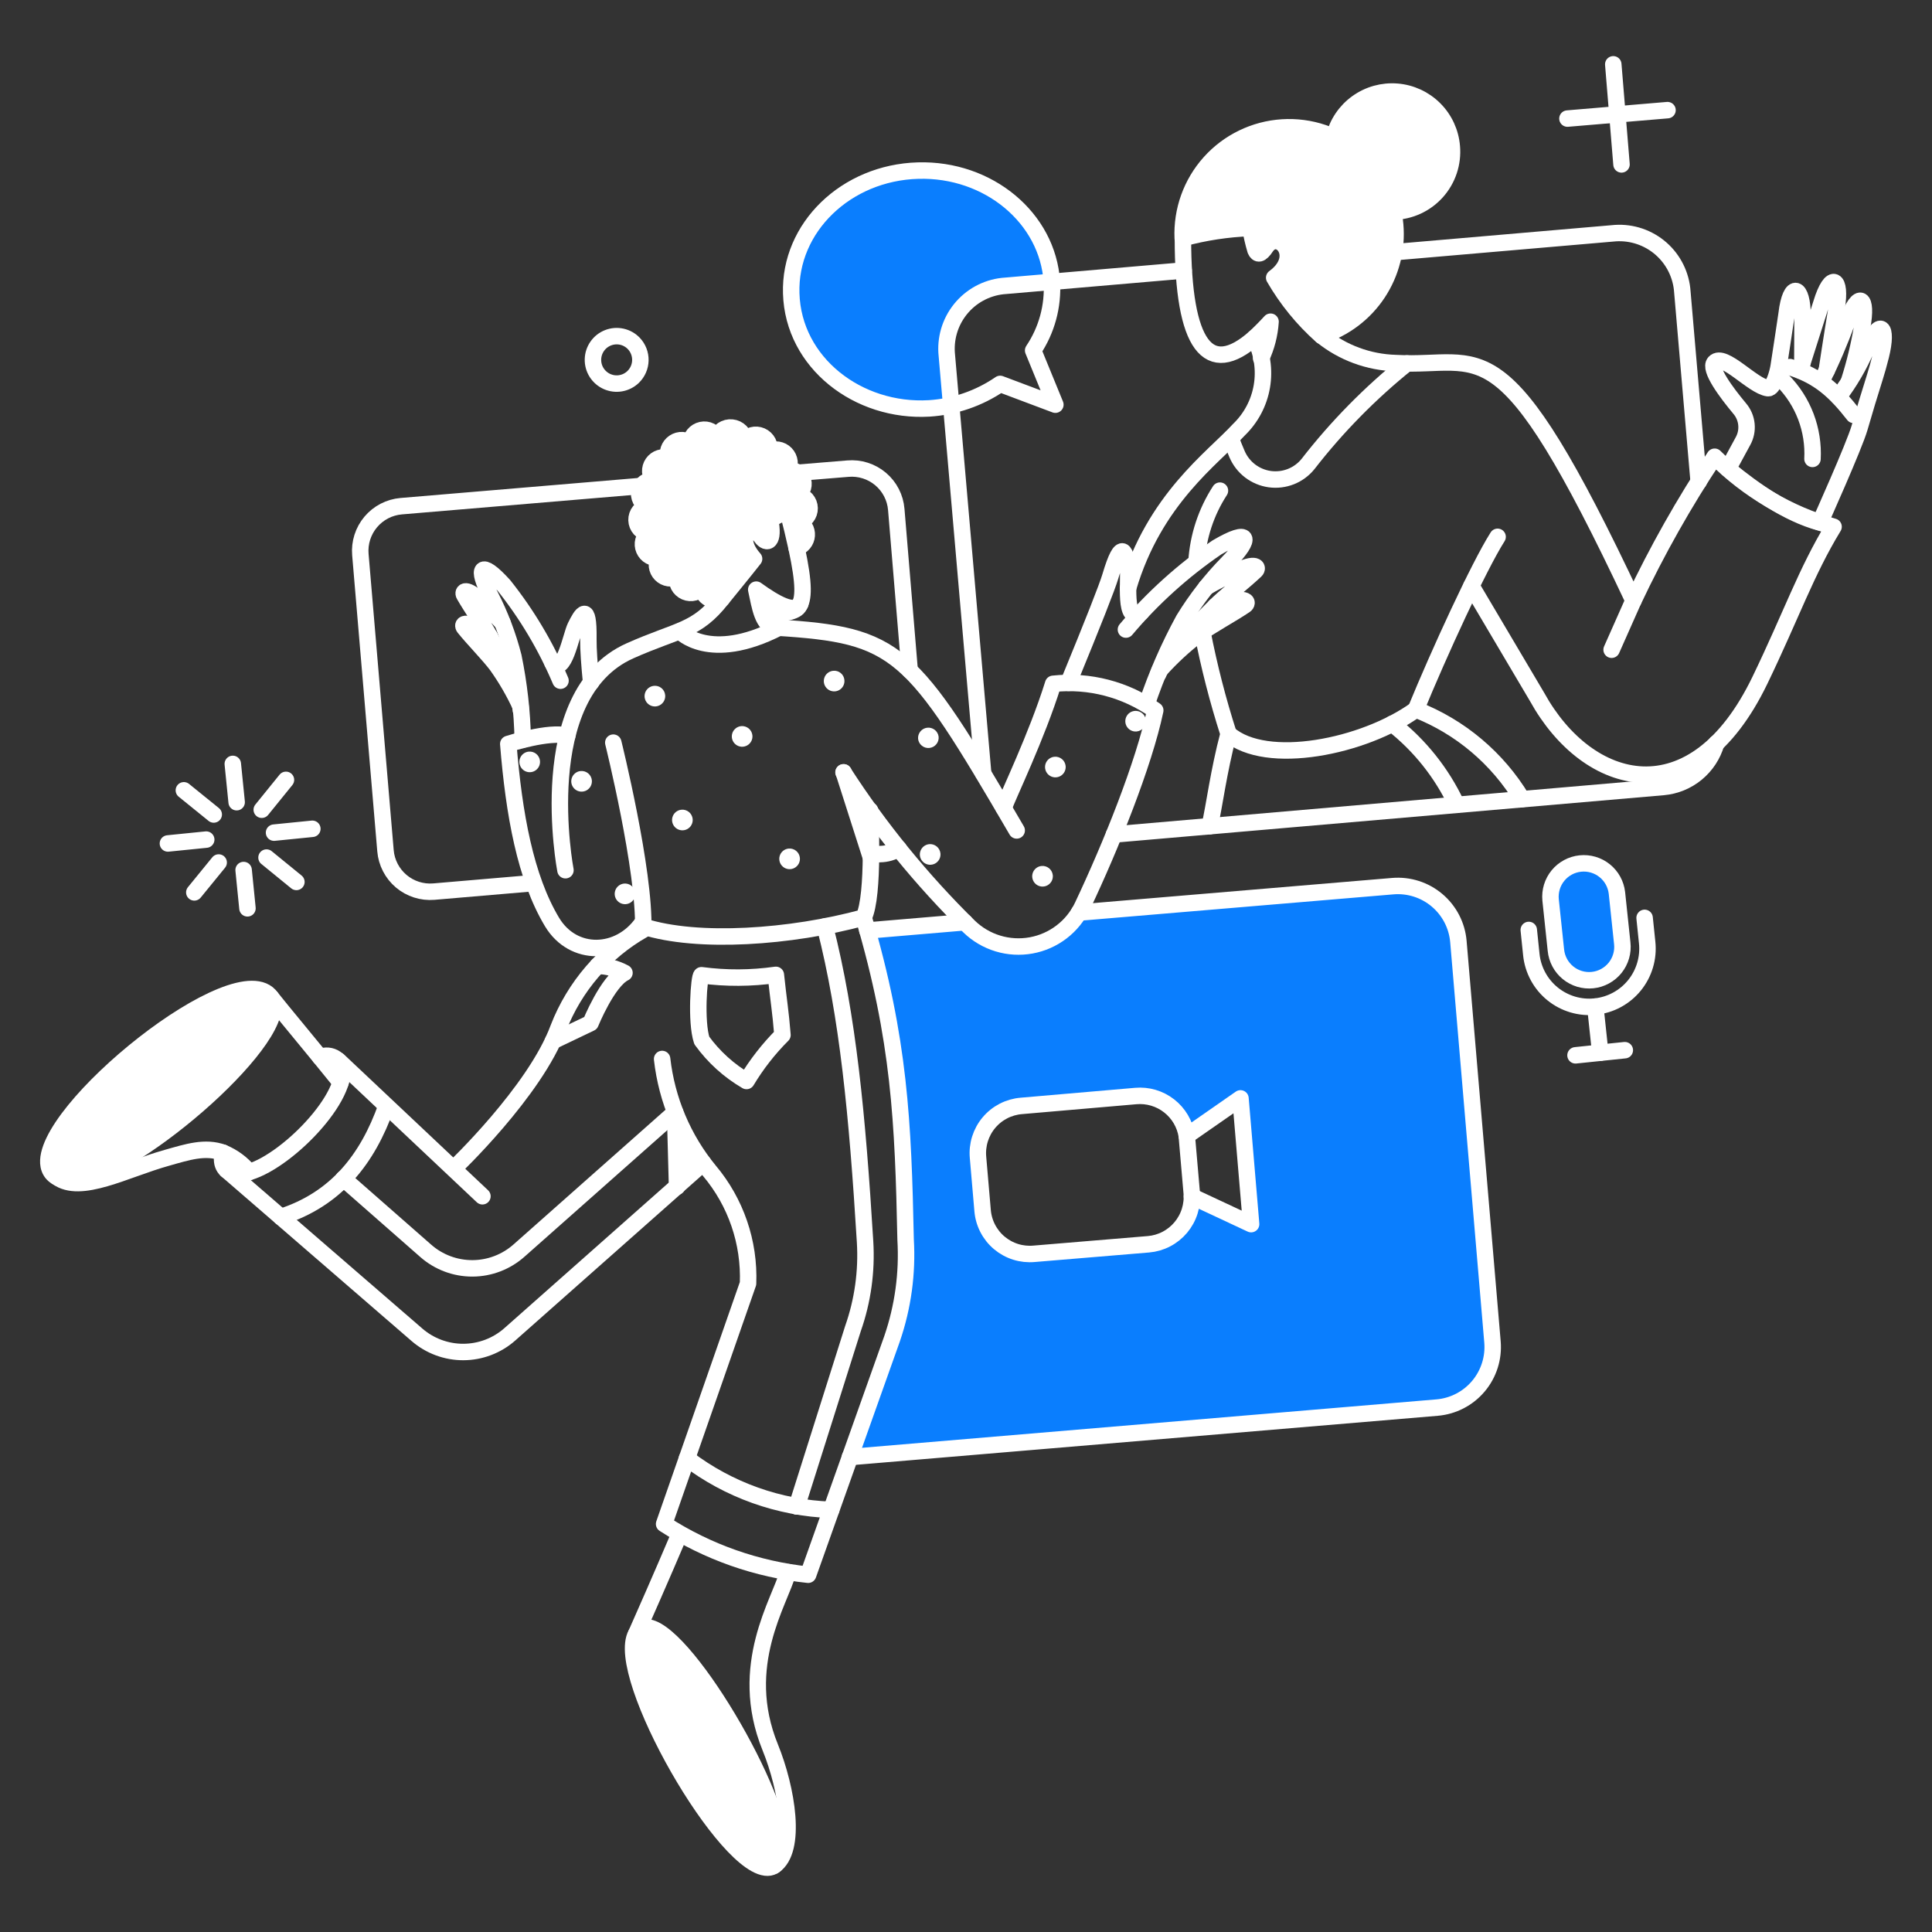 <svg width="176" height="176" viewBox="0 0 176 176" fill="none" xmlns="http://www.w3.org/2000/svg">
<rect x="0" y="0" width="176" height="176" fill="#333333" stroke="none"/>
<path d="M83.635 15.544C77.073 15.727 71.898 20.736 72.081 26.731C72.281 33.709 79.461 38.502 86.657 36.932L86.273 32.407C86.189 31.657 86.254 30.898 86.464 30.173C86.674 29.448 87.024 28.772 87.496 28.183C87.967 27.593 88.55 27.103 89.211 26.739C89.872 26.375 90.599 26.145 91.349 26.062L95.807 25.679C95.44 19.869 90.063 15.361 83.635 15.544Z" fill="#0A7EFE"/>
<path fill-rule="evenodd" clip-rule="evenodd" d="M77.424 132.736L130.919 128.227C132.38 128.102 133.731 127.403 134.676 126.282C135.622 125.161 136.084 123.71 135.961 122.25L132.856 85.768C132.731 84.308 132.031 82.956 130.91 82.011C129.79 81.065 128.339 80.603 126.879 80.726L98.296 83.131C97.791 83.901 97.462 84.302 96.703 84.899C95.889 85.521 94.94 85.941 93.931 86.124C92.924 86.307 91.886 86.247 90.906 85.95C89.926 85.652 89.03 85.126 88.293 84.414C88.163 84.286 88.033 84.157 87.903 84.028L78.986 84.777C81.944 95.274 82.254 102.557 82.472 112.958C82.652 116.015 82.233 119.078 81.24 121.974L77.424 132.736ZM108.579 108.993L113.973 111.514L113.004 100.06L108.112 103.466C107.94 102.387 107.366 101.414 106.504 100.742C105.642 100.069 104.559 99.749 103.471 99.844L93.035 100.746C92.467 100.793 91.915 100.952 91.408 101.213C90.902 101.475 90.453 101.834 90.087 102.271C89.72 102.707 89.444 103.212 89.274 103.756C89.104 104.298 89.043 104.87 89.095 105.438L89.512 110.278C89.559 110.846 89.718 111.398 89.979 111.904C90.241 112.41 90.601 112.86 91.037 113.226C91.473 113.592 91.978 113.868 92.521 114.039C93.065 114.209 93.637 114.27 94.204 114.218L104.623 113.35C105.189 113.302 105.742 113.142 106.247 112.879C106.752 112.617 107.2 112.257 107.566 111.822C107.932 111.386 108.209 110.882 108.379 110.339C108.517 109.902 108.584 109.447 108.579 108.992V108.993Z" fill="#0A7EFE"/>
<path d="M147.782 85.919C147.828 86.318 147.793 86.722 147.682 87.107C147.57 87.493 147.383 87.852 147.133 88.165C146.881 88.478 146.57 88.738 146.218 88.93C145.866 89.122 145.479 89.243 145.08 89.284C144.681 89.327 144.278 89.289 143.893 89.174C143.509 89.059 143.151 88.87 142.84 88.615C142.529 88.361 142.272 88.049 142.083 87.695C141.894 87.341 141.777 86.953 141.738 86.554L141.254 81.978C141.178 81.18 141.419 80.384 141.926 79.764C142.433 79.143 143.165 78.748 143.962 78.665C144.758 78.581 145.556 78.815 146.181 79.317C146.806 79.819 147.207 80.547 147.298 81.343L147.782 85.919Z" fill="#0A7EFE"/>
<path d="M114.289 30.771C114.548 31.378 114.744 32.01 114.873 32.658C115.374 31.606 115.67 30.468 115.744 29.306C115.225 29.873 114.741 30.354 114.289 30.771Z" fill="white"/>
<path d="M68.892 53.728C69.035 54.518 69.306 55.279 69.693 55.982C70.979 55.982 72.398 55.815 72.749 55.298C72.799 55.21 72.849 55.114 72.899 55.014C72.415 55.968 70.664 55 68.892 53.728Z" fill="white"/>
<path d="M24.697 90.861C21.591 86.403 1.84 102.682 4.678 106.789L5.162 107.223C9.27 109.511 27.118 94.368 24.697 90.861Z" fill="white"/>
<path d="M58.49 148.329C54.431 150.259 66.983 172.9 70.81 169.684C73.1 166.361 61.696 146.793 58.49 148.329Z" fill="white"/>
<path d="M20.306 105.019C20.228 105.307 20.205 105.608 20.24 105.904C20.407 106.973 21.776 107.023 22.694 106.772C22.051 106.004 21.232 105.403 20.306 105.019Z" fill="white"/>
<path d="M29.171 96.303C29.805 97.088 30.457 97.872 31.041 98.591C31.139 98.312 31.201 98.019 31.225 97.724C31.241 97.473 31.193 97.221 31.083 96.995C30.974 96.768 30.808 96.574 30.601 96.431C30.394 96.288 30.153 96.201 29.903 96.178C29.652 96.156 29.4 96.2 29.171 96.303Z" fill="white"/>
<path d="M59.558 62.48C59.373 62.5 59.198 62.574 59.055 62.693C58.913 62.813 58.809 62.971 58.756 63.15C58.703 63.329 58.705 63.519 58.761 63.696C58.816 63.874 58.923 64.031 59.068 64.148C59.213 64.264 59.389 64.336 59.574 64.352C59.76 64.369 59.946 64.33 60.109 64.241C60.272 64.152 60.406 64.016 60.492 63.852C60.578 63.687 60.614 63.5 60.594 63.315C60.583 63.191 60.546 63.072 60.488 62.962C60.429 62.853 60.349 62.757 60.252 62.679C60.156 62.601 60.045 62.543 59.925 62.509C59.806 62.475 59.681 62.465 59.558 62.48Z" fill="white"/>
<path d="M52.88 70.24C52.695 70.26 52.52 70.335 52.377 70.454C52.234 70.573 52.13 70.732 52.078 70.911C52.025 71.089 52.027 71.279 52.082 71.457C52.138 71.634 52.245 71.791 52.39 71.908C52.535 72.025 52.711 72.096 52.896 72.113C53.081 72.129 53.267 72.091 53.431 72.002C53.594 71.912 53.727 71.777 53.814 71.612C53.9 71.447 53.935 71.26 53.916 71.076C53.903 70.953 53.866 70.834 53.806 70.725C53.747 70.616 53.667 70.52 53.571 70.443C53.475 70.365 53.364 70.308 53.246 70.273C53.127 70.238 53.003 70.227 52.88 70.24Z" fill="white"/>
<path d="M56.837 80.493C56.652 80.512 56.477 80.587 56.334 80.706C56.191 80.825 56.087 80.984 56.035 81.162C55.982 81.341 55.983 81.531 56.039 81.709C56.094 81.886 56.201 82.043 56.346 82.16C56.491 82.277 56.667 82.348 56.852 82.365C57.038 82.382 57.224 82.343 57.387 82.254C57.551 82.165 57.684 82.029 57.77 81.864C57.856 81.7 57.892 81.513 57.872 81.328C57.859 81.205 57.822 81.086 57.763 80.978C57.704 80.869 57.624 80.773 57.528 80.696C57.432 80.618 57.321 80.56 57.203 80.525C57.084 80.491 56.96 80.48 56.837 80.493Z" fill="white"/>
<path d="M48.155 68.471C47.97 68.49 47.795 68.564 47.652 68.684C47.509 68.803 47.405 68.962 47.352 69.14C47.3 69.319 47.301 69.509 47.357 69.686C47.412 69.864 47.519 70.021 47.664 70.138C47.809 70.255 47.985 70.326 48.17 70.343C48.356 70.36 48.542 70.321 48.705 70.232C48.868 70.143 49.002 70.007 49.088 69.843C49.174 69.678 49.21 69.491 49.19 69.306C49.177 69.183 49.14 69.064 49.081 68.956C49.022 68.847 48.942 68.751 48.846 68.674C48.75 68.596 48.639 68.538 48.521 68.504C48.402 68.469 48.278 68.457 48.155 68.471Z" fill="white"/>
<path d="M67.507 66.15C67.322 66.17 67.146 66.244 67.004 66.364C66.861 66.483 66.756 66.642 66.704 66.82C66.651 66.999 66.653 67.189 66.708 67.367C66.764 67.544 66.871 67.701 67.016 67.818C67.161 67.935 67.337 68.006 67.522 68.023C67.708 68.039 67.894 68.001 68.057 67.911C68.221 67.822 68.354 67.686 68.44 67.521C68.526 67.356 68.562 67.17 68.541 66.985C68.528 66.862 68.491 66.743 68.432 66.635C68.373 66.526 68.293 66.431 68.197 66.353C68.101 66.276 67.99 66.218 67.872 66.183C67.754 66.148 67.629 66.137 67.507 66.15Z" fill="white"/>
<path d="M62.063 73.764C61.878 73.784 61.703 73.858 61.56 73.977C61.417 74.097 61.313 74.256 61.261 74.434C61.208 74.613 61.21 74.803 61.266 74.981C61.321 75.158 61.428 75.315 61.573 75.432C61.718 75.549 61.895 75.62 62.08 75.636C62.265 75.653 62.451 75.614 62.615 75.525C62.778 75.435 62.911 75.3 62.997 75.135C63.083 74.97 63.119 74.783 63.099 74.598C63.086 74.475 63.048 74.356 62.989 74.248C62.93 74.139 62.85 74.043 62.754 73.966C62.658 73.888 62.547 73.831 62.429 73.796C62.31 73.761 62.186 73.75 62.063 73.764Z" fill="white"/>
<path d="M71.831 77.303C71.646 77.323 71.471 77.397 71.328 77.516C71.185 77.635 71.081 77.794 71.028 77.973C70.975 78.151 70.977 78.341 71.032 78.519C71.088 78.697 71.195 78.854 71.34 78.971C71.484 79.088 71.661 79.159 71.846 79.176C72.031 79.192 72.218 79.154 72.381 79.064C72.544 78.975 72.677 78.84 72.764 78.675C72.85 78.51 72.886 78.323 72.866 78.138C72.853 78.016 72.816 77.897 72.757 77.788C72.697 77.68 72.618 77.584 72.521 77.506C72.425 77.429 72.315 77.371 72.196 77.336C72.078 77.301 71.954 77.29 71.831 77.303Z" fill="white"/>
<path d="M75.888 61.108C75.703 61.127 75.528 61.202 75.385 61.321C75.242 61.44 75.137 61.599 75.085 61.777C75.032 61.956 75.034 62.146 75.089 62.324C75.145 62.501 75.251 62.658 75.396 62.775C75.541 62.892 75.717 62.963 75.903 62.98C76.088 62.997 76.274 62.958 76.438 62.869C76.601 62.78 76.734 62.644 76.82 62.48C76.907 62.315 76.942 62.128 76.922 61.943C76.911 61.819 76.875 61.7 76.816 61.59C76.758 61.481 76.678 61.385 76.581 61.307C76.485 61.229 76.374 61.171 76.255 61.137C76.135 61.103 76.011 61.093 75.888 61.108Z" fill="white"/>
<path d="M84.637 76.902C84.452 76.922 84.276 76.996 84.133 77.115C83.991 77.234 83.886 77.393 83.834 77.572C83.781 77.75 83.783 77.941 83.838 78.118C83.894 78.296 84.001 78.453 84.145 78.57C84.29 78.687 84.466 78.758 84.652 78.775C84.837 78.791 85.023 78.753 85.187 78.664C85.35 78.574 85.483 78.439 85.57 78.274C85.656 78.109 85.691 77.922 85.671 77.737C85.645 77.49 85.521 77.262 85.327 77.106C85.133 76.949 84.885 76.876 84.637 76.902Z" fill="white"/>
<path d="M84.67 68.136C84.793 68.123 84.912 68.086 85.021 68.027C85.129 67.968 85.225 67.888 85.302 67.792C85.38 67.696 85.438 67.585 85.473 67.467C85.507 67.348 85.519 67.224 85.505 67.101C85.472 66.859 85.346 66.638 85.153 66.487C84.961 66.336 84.716 66.266 84.473 66.292C84.229 66.318 84.005 66.438 83.849 66.627C83.692 66.816 83.616 67.058 83.635 67.302C83.648 67.425 83.685 67.544 83.744 67.652C83.803 67.761 83.883 67.857 83.98 67.934C84.076 68.012 84.186 68.069 84.305 68.104C84.423 68.139 84.547 68.15 84.67 68.136Z" fill="white"/>
<path d="M94.872 78.889C94.687 78.909 94.512 78.983 94.368 79.102C94.226 79.221 94.121 79.38 94.069 79.559C94.016 79.737 94.018 79.927 94.074 80.105C94.129 80.283 94.236 80.44 94.381 80.557C94.525 80.674 94.702 80.745 94.887 80.761C95.072 80.778 95.258 80.74 95.422 80.65C95.585 80.561 95.718 80.426 95.805 80.261C95.891 80.096 95.926 79.909 95.907 79.724C95.893 79.601 95.856 79.483 95.797 79.374C95.739 79.266 95.659 79.17 95.562 79.092C95.466 79.015 95.356 78.957 95.237 78.922C95.119 78.887 94.994 78.876 94.872 78.889Z" fill="white"/>
<path d="M96.041 68.939C95.856 68.959 95.681 69.033 95.537 69.152C95.395 69.271 95.29 69.43 95.238 69.609C95.185 69.787 95.187 69.978 95.243 70.155C95.298 70.333 95.405 70.49 95.55 70.607C95.695 70.724 95.871 70.795 96.056 70.811C96.242 70.828 96.428 70.789 96.592 70.7C96.754 70.611 96.888 70.475 96.974 70.31C97.061 70.145 97.096 69.958 97.076 69.773C97.062 69.65 97.025 69.532 96.966 69.423C96.907 69.315 96.827 69.219 96.731 69.141C96.635 69.064 96.525 69.006 96.406 68.972C96.288 68.937 96.163 68.926 96.041 68.939Z" fill="white"/>
<path d="M104.388 65.6C104.369 65.414 104.294 65.239 104.175 65.097C104.056 64.954 103.897 64.849 103.718 64.797C103.54 64.744 103.35 64.746 103.172 64.801C102.994 64.856 102.838 64.963 102.721 65.108C102.604 65.253 102.532 65.429 102.516 65.615C102.499 65.8 102.538 65.986 102.626 66.15C102.716 66.313 102.852 66.446 103.016 66.532C103.181 66.619 103.368 66.654 103.553 66.634C103.676 66.621 103.795 66.584 103.903 66.525C104.012 66.466 104.107 66.386 104.185 66.29C104.262 66.194 104.32 66.084 104.356 65.965C104.39 65.847 104.401 65.722 104.388 65.6Z" fill="white"/>
<path d="M132.254 13.356C132.152 12.062 131.592 10.846 130.674 9.927C129.756 9.009 128.54 8.448 127.246 8.345C125.951 8.243 124.663 8.605 123.612 9.367C122.56 10.13 121.815 11.242 121.511 12.505C120.003 11.803 118.339 11.501 116.68 11.628C115.021 11.756 113.424 12.309 112.04 13.233C110.657 14.158 109.535 15.423 108.783 16.906C108.03 18.39 107.673 20.043 107.744 21.705C109.755 21.16 111.822 20.846 113.904 20.77C114.017 21.453 114.173 22.13 114.372 22.794C114.555 23.211 114.839 23.244 115.34 22.476C116.459 20.857 118.729 23.361 116.074 25.298C117.22 27.281 118.676 29.068 120.386 30.591C122.483 29.916 124.289 28.549 125.509 26.714C126.728 24.879 127.288 22.685 127.099 20.49C127.065 20.087 127.006 19.687 126.923 19.291C127.044 19.292 127.163 19.285 127.283 19.271C127.997 19.209 128.694 19.007 129.33 18.676C129.967 18.345 130.532 17.892 130.993 17.343C131.455 16.794 131.804 16.159 132.02 15.475C132.236 14.791 132.316 14.071 132.254 13.356Z" fill="white"/>
<path d="M61.495 101.329L61.679 108.105L64.064 105.952C63.024 104.52 62.161 102.969 61.495 101.329Z" fill="white"/>
<path d="M76.823 70.391L79.194 73.764L79.328 78.088L76.823 70.391Z" fill="white"/>
<path d="M72.732 47.534C73.022 47.48 73.284 47.326 73.471 47.097C73.658 46.868 73.757 46.58 73.751 46.285C73.745 45.99 73.634 45.706 73.438 45.486C73.242 45.265 72.974 45.121 72.681 45.079C72.908 44.914 73.072 44.677 73.147 44.408C73.222 44.138 73.204 43.85 73.097 43.592C72.989 43.334 72.797 43.119 72.552 42.983C72.307 42.847 72.023 42.797 71.747 42.842C71.889 42.606 71.949 42.331 71.918 42.058C71.887 41.785 71.767 41.53 71.577 41.332C71.386 41.134 71.136 41.005 70.864 40.964C70.593 40.923 70.315 40.972 70.075 41.105C70.132 40.825 70.092 40.534 69.961 40.28C69.83 40.026 69.615 39.824 69.354 39.709C69.092 39.594 68.799 39.572 68.523 39.647C68.247 39.722 68.005 39.889 67.837 40.12C67.81 39.82 67.679 39.537 67.466 39.323C67.254 39.108 66.973 38.974 66.672 38.945C66.371 38.915 66.07 38.991 65.819 39.16C65.568 39.329 65.385 39.58 65.299 39.87C65.181 39.61 64.978 39.398 64.722 39.27C64.467 39.142 64.176 39.105 63.897 39.165C63.617 39.226 63.367 39.38 63.188 39.602C63.009 39.825 62.911 40.102 62.912 40.387C62.703 40.208 62.442 40.102 62.168 40.086C61.893 40.07 61.621 40.145 61.394 40.299C61.166 40.453 60.995 40.677 60.907 40.937C60.819 41.197 60.82 41.48 60.908 41.74C60.648 41.643 60.364 41.636 60.099 41.719C59.835 41.803 59.606 41.972 59.449 42.2C59.292 42.428 59.215 42.702 59.231 42.979C59.248 43.255 59.356 43.519 59.539 43.727C59.244 43.711 58.953 43.799 58.717 43.977C58.482 44.154 58.316 44.409 58.25 44.697C58.184 44.984 58.222 45.286 58.357 45.548C58.492 45.811 58.715 46.017 58.988 46.131C58.698 46.187 58.438 46.344 58.254 46.574C58.069 46.804 57.972 47.092 57.98 47.386C57.989 47.681 58.101 47.963 58.298 48.183C58.494 48.403 58.763 48.545 59.055 48.585C58.833 48.753 58.674 48.99 58.603 49.259C58.532 49.528 58.553 49.812 58.663 50.068C58.772 50.323 58.964 50.535 59.208 50.669C59.451 50.802 59.733 50.851 60.007 50.806C59.868 51.043 59.812 51.318 59.845 51.59C59.879 51.862 60.001 52.115 60.193 52.31C60.384 52.506 60.635 52.633 60.906 52.672C61.178 52.711 61.454 52.66 61.693 52.526C61.638 52.805 61.68 53.095 61.812 53.347C61.945 53.6 62.16 53.799 62.421 53.912C62.682 54.025 62.975 54.045 63.249 53.969C63.524 53.893 63.764 53.725 63.93 53.494C63.944 53.702 64.01 53.904 64.122 54.081C64.234 54.257 64.387 54.404 64.569 54.506C64.751 54.609 64.956 54.665 65.165 54.669C65.374 54.673 65.581 54.625 65.766 54.53C65.917 54.346 67.966 51.825 68.689 50.906C66.919 48.903 68.388 47.6 69.34 48.92C69.841 49.638 70.572 49.437 70.141 47.3C70.694 47.059 71.224 46.769 71.725 46.432C72.077 47.784 72.341 48.936 72.559 49.904C72.813 49.838 73.039 49.694 73.207 49.492C73.374 49.291 73.474 49.042 73.493 48.781C73.512 48.519 73.449 48.259 73.313 48.035C73.176 47.811 72.973 47.636 72.732 47.534Z" fill="white"/>
<path d="M72.565 49.905C72.349 48.937 72.081 47.785 71.731 46.432C71.23 46.769 70.7 47.059 70.147 47.3C70.582 49.438 69.852 49.634 69.346 48.92C68.404 47.593 66.925 48.903 68.695 50.906C67.977 51.825 65.923 54.346 65.772 54.53C65.586 54.626 65.38 54.673 65.171 54.669C64.962 54.665 64.757 54.609 64.575 54.507C64.393 54.404 64.239 54.258 64.128 54.081C64.016 53.904 63.95 53.703 63.936 53.494C63.77 53.726 63.53 53.894 63.255 53.97C62.981 54.046 62.688 54.026 62.427 53.913C62.165 53.799 61.95 53.6 61.818 53.348C61.686 53.096 61.644 52.806 61.699 52.526C61.46 52.66 61.183 52.712 60.912 52.673C60.641 52.634 60.39 52.507 60.199 52.311C60.007 52.115 59.885 51.862 59.851 51.59C59.818 51.319 59.874 51.043 60.013 50.807C59.738 50.851 59.457 50.803 59.214 50.669C58.97 50.535 58.778 50.324 58.669 50.068C58.559 49.813 58.538 49.528 58.609 49.26C58.68 48.991 58.839 48.754 59.06 48.586C58.768 48.545 58.5 48.403 58.303 48.183C58.107 47.964 57.994 47.682 57.986 47.387C57.978 47.092 58.075 46.804 58.26 46.574C58.444 46.344 58.704 46.188 58.994 46.131C58.721 46.018 58.498 45.811 58.363 45.549C58.228 45.286 58.19 44.985 58.256 44.697C58.322 44.41 58.487 44.154 58.723 43.977C58.959 43.8 59.25 43.711 59.544 43.727C59.362 43.519 59.254 43.256 59.237 42.979C59.221 42.703 59.298 42.428 59.455 42.2C59.612 41.972 59.841 41.803 60.105 41.72C60.37 41.636 60.654 41.644 60.914 41.74C60.828 41.481 60.83 41.2 60.918 40.942C61.006 40.683 61.177 40.461 61.404 40.308C61.63 40.155 61.9 40.081 62.173 40.096C62.446 40.111 62.707 40.215 62.915 40.392C62.915 40.106 63.012 39.829 63.191 39.607C63.371 39.385 63.621 39.23 63.9 39.17C64.179 39.109 64.47 39.146 64.725 39.275C64.981 39.403 65.184 39.615 65.302 39.875C65.388 39.585 65.572 39.334 65.822 39.165C66.073 38.996 66.374 38.92 66.675 38.95C66.976 38.979 67.257 39.113 67.469 39.328C67.682 39.542 67.813 39.825 67.84 40.125C68.008 39.894 68.25 39.727 68.526 39.652C68.802 39.577 69.095 39.599 69.357 39.714C69.618 39.829 69.833 40.031 69.964 40.285C70.095 40.539 70.136 40.83 70.078 41.11C70.319 40.977 70.596 40.928 70.868 40.969C71.139 41.01 71.389 41.139 71.58 41.337C71.77 41.535 71.89 41.79 71.921 42.063C71.952 42.336 71.892 42.611 71.75 42.846C72.027 42.802 72.31 42.851 72.555 42.987C72.8 43.124 72.992 43.338 73.1 43.597C73.208 43.855 73.225 44.143 73.15 44.413C73.075 44.682 72.911 44.919 72.685 45.084C72.977 45.126 73.245 45.27 73.441 45.49C73.637 45.711 73.748 45.995 73.754 46.29C73.76 46.585 73.661 46.873 73.474 47.102C73.287 47.331 73.025 47.485 72.735 47.539C72.975 47.642 73.176 47.817 73.312 48.039C73.447 48.262 73.51 48.522 73.491 48.782C73.473 49.042 73.373 49.29 73.207 49.491C73.041 49.693 72.817 49.837 72.565 49.905Z" stroke="white" stroke-width="1.5" stroke-linecap="round" stroke-linejoin="round"/>
<path d="M72.766 43.059L77.24 42.692C77.775 42.645 78.313 42.705 78.824 42.867C79.335 43.029 79.809 43.291 80.219 43.637C80.629 43.983 80.966 44.407 81.211 44.883C81.456 45.36 81.605 45.881 81.648 46.416L82.867 61.058" stroke="white" stroke-width="1.5" stroke-linecap="round" stroke-linejoin="round"/>
<path d="M79.494 77.855L80.179 77.804C80.776 77.798 81.36 77.624 81.865 77.304" stroke="white" stroke-width="1.5" stroke-linecap="round" stroke-linejoin="round"/>
<path d="M48.506 80.456L39.524 81.224C38.446 81.314 37.376 80.973 36.55 80.275C35.724 79.577 35.208 78.579 35.117 77.502L32.829 50.52C32.738 49.442 33.08 48.372 33.778 47.545C34.476 46.718 35.474 46.203 36.552 46.112L58.515 44.262" stroke="white" stroke-width="1.5" stroke-linecap="round" stroke-linejoin="round"/>
<path d="M77.424 132.736L130.919 128.227C132.38 128.102 133.731 127.403 134.676 126.282C135.622 125.161 136.084 123.71 135.961 122.25L132.856 85.768C132.731 84.308 132.031 82.956 130.91 82.011C129.79 81.065 128.339 80.603 126.879 80.726L98.296 83.131" stroke="white" stroke-width="1.5" stroke-linecap="round" stroke-linejoin="round"/>
<path d="M79.01 84.767L87.892 84.015" stroke="white" stroke-width="1.5" stroke-linecap="round" stroke-linejoin="round"/>
<path d="M107.828 24.64L91.332 26.06C89.821 26.228 88.438 26.989 87.487 28.175C86.535 29.361 86.093 30.875 86.256 32.387L89.562 70.438" stroke="white" stroke-width="1.5" stroke-linecap="round" stroke-linejoin="round"/>
<path d="M101.483 76.018L151.522 71.693C152.633 71.593 153.688 71.16 154.548 70.451C155.409 69.742 156.035 68.79 156.347 67.719" stroke="white" stroke-width="1.5" stroke-linecap="round" stroke-linejoin="round"/>
<path d="M154.745 43.877L153.258 26.597C153.159 25.079 152.462 23.662 151.32 22.657C150.176 21.652 148.682 21.142 147.164 21.237L127.012 22.974" stroke="white" stroke-width="1.5" stroke-linecap="round" stroke-linejoin="round"/>
<path d="M136.428 48.903C134.709 51.608 131.086 59.506 128.982 64.631C133.021 66.21 136.425 69.08 138.662 72.795" stroke="white" stroke-width="1.5" stroke-linecap="round" stroke-linejoin="round"/>
<path d="M109.531 57.552C110.142 60.696 110.939 63.802 111.919 66.852C111 70.307 110.633 73.379 110.199 75.266" stroke="white" stroke-width="1.5" stroke-linecap="round" stroke-linejoin="round"/>
<path d="M111.134 44.696C109.873 46.64 109.137 48.877 108.997 51.19" stroke="white" stroke-width="1.5" stroke-linecap="round" stroke-linejoin="round"/>
<path d="M128.965 64.647C124.257 68.037 115.357 69.84 111.918 66.852" stroke="white" stroke-width="1.5" stroke-linecap="round" stroke-linejoin="round"/>
<path d="M126.829 65.933C129.34 67.897 131.353 70.425 132.704 73.313" stroke="white" stroke-width="1.5" stroke-linecap="round" stroke-linejoin="round"/>
<path d="M114.885 32.638C115.378 31.591 115.669 30.46 115.744 29.306C115.226 29.873 114.741 30.354 114.289 30.771" stroke="white" stroke-width="1.5" stroke-linecap="round" stroke-linejoin="round"/>
<path d="M134.041 53.378L140.019 63.479C144.643 71.861 154.275 74.497 160.321 61.977C163.175 56.066 164.529 52.092 167.033 47.984C162.938 46.817 159.208 44.622 156.2 41.607C153.42 45.791 150.949 50.171 148.803 54.713C136.699 28.984 135.212 33.521 127.148 33.075C124.688 33.007 122.318 32.133 120.403 30.587" stroke="white" stroke-width="1.5" stroke-linecap="round" stroke-linejoin="round"/>
<path d="M102.769 53.578C105.156 45.464 110.505 41.713 112.853 39.153C113.957 38.093 114.694 36.707 114.952 35.199C115.21 33.69 114.978 32.138 114.289 30.771C110.082 34.478 107.761 31.523 107.761 21.707" stroke="white" stroke-width="1.5" stroke-linecap="round" stroke-linejoin="round"/>
<path d="M128.164 33.108C124.818 35.798 121.797 38.869 119.164 42.26C118.752 42.774 118.213 43.172 117.601 43.415C116.988 43.658 116.323 43.738 115.67 43.648C115.018 43.557 114.399 43.298 113.877 42.898C113.354 42.497 112.944 41.967 112.687 41.36C112.472 40.859 112.285 40.392 112.119 39.941" stroke="white" stroke-width="1.5" stroke-linecap="round" stroke-linejoin="round"/>
<path d="M148.8 54.713L146.814 59.188" stroke="white" stroke-width="1.5" stroke-linecap="round" stroke-linejoin="round"/>
<path d="M65.77 54.53C63.436 57.522 61.784 57.325 57.389 59.288C48.439 63.279 51.511 79.274 51.511 79.274" stroke="white" stroke-width="1.5" stroke-linecap="round" stroke-linejoin="round"/>
<path d="M72.565 49.905C73.294 53.287 73.228 54.581 72.749 55.281C72.397 55.799 70.979 55.965 69.693 55.965" stroke="white" stroke-width="1.5" stroke-linecap="round" stroke-linejoin="round"/>
<path d="M72.902 55C72.435 55.968 70.663 55 68.892 53.714C69.227 55.251 69.46 57.092 70.712 57.17C81.812 57.866 82.984 59.124 92.618 75.65" stroke="white" stroke-width="1.5" stroke-linecap="round" stroke-linejoin="round"/>
<path d="M91.432 73.597C91.849 72.428 94.437 67.102 95.94 62.293C99.231 61.939 102.539 62.8 105.24 64.714C104.204 69.623 101.2 77.07 98.611 82.544C98.171 83.469 97.517 84.276 96.703 84.899C95.889 85.521 94.94 85.941 93.931 86.124C92.924 86.306 91.886 86.247 90.906 85.949C89.925 85.652 89.03 85.126 88.293 84.414C83.97 80.164 80.129 75.45 76.84 70.358" stroke="white" stroke-width="1.5" stroke-linecap="round" stroke-linejoin="round"/>
<path d="M76.856 70.358L79.328 78.089" stroke="white" stroke-width="1.5" stroke-linecap="round" stroke-linejoin="round"/>
<path d="M58.608 84.4C63.567 85.984 72.049 85.385 78.678 83.582C79.679 81.611 79.262 73.831 79.262 73.831" stroke="white" stroke-width="1.5" stroke-linecap="round" stroke-linejoin="round"/>
<path d="M58.557 84.015C56.42 87.087 52.221 87.201 50.292 83.999C47.862 79.951 46.82 74.181 46.302 67.77C46.302 67.77 50.086 66.559 51.67 67.033" stroke="white" stroke-width="1.5" stroke-linecap="round" stroke-linejoin="round"/>
<path d="M64.064 105.952L46.433 121.563C45.267 122.589 43.769 123.158 42.215 123.164C40.662 123.169 39.159 122.612 37.985 121.596L20.64 106.589" stroke="white" stroke-width="1.5" stroke-linecap="round" stroke-linejoin="round"/>
<path d="M43.948 108.976L30.825 96.605" stroke="white" stroke-width="1.5" stroke-linecap="round" stroke-linejoin="round"/>
<path d="M55.869 67.653C55.869 67.653 58.773 79.357 58.591 84.7C55.058 86.708 52.328 89.876 50.864 93.666C48.732 99.427 41.347 106.438 41.347 106.438" stroke="white" stroke-width="1.5" stroke-linecap="round" stroke-linejoin="round"/>
<path d="M78.677 83.582C81.949 94.718 82.274 102.15 82.499 112.933C82.679 115.99 82.261 119.053 81.267 121.95L73.621 143.454C68.945 142.963 64.449 141.379 60.498 138.83L68.145 116.924C68.292 113.182 67.037 109.52 64.625 106.656C62.237 103.748 60.741 100.21 60.317 96.471" stroke="white" stroke-width="1.5" stroke-linecap="round" stroke-linejoin="round"/>
<path d="M61.93 57.502C61.93 57.502 64.601 60.44 70.946 57.184" stroke="white" stroke-width="1.5" stroke-linecap="round" stroke-linejoin="round"/>
<path d="M47.622 67.386C47.569 64.838 47.284 62.301 46.77 59.806C46.277 57.885 45.572 56.025 44.666 54.262C43.337 51.671 43.768 50.969 45.902 53.327C48.009 55.972 49.745 58.894 51.061 62.009" stroke="white" stroke-width="1.5" stroke-linecap="round" stroke-linejoin="round"/>
<path d="M50.319 60.359C51.38 61.561 52.014 57.895 52.413 57.084C52.964 55.965 53.645 54.747 53.598 58.186C53.585 59.138 53.699 60.657 53.849 62.16" stroke="white" stroke-width="1.5" stroke-linecap="round" stroke-linejoin="round"/>
<path d="M45.768 56.717C45.284 56.182 44.184 55.115 43.865 54.813C42.406 53.417 42.115 53.909 42.281 54.197C42.914 55.308 44.102 57.019 44.657 58.069C45.544 59.771 47.344 63.011 47.445 64.681" stroke="white" stroke-width="1.5" stroke-linecap="round" stroke-linejoin="round"/>
<path d="M44.6 57.969C44.315 57.769 44.08 57.605 43.948 57.518C42.257 56.416 42.078 56.917 42.276 57.166C43.078 58.168 44.534 59.651 45.249 60.605C46.089 61.781 46.816 63.033 47.419 64.345" stroke="white" stroke-width="1.5" stroke-linecap="round" stroke-linejoin="round"/>
<path d="M104.456 64.164C105.352 61.493 106.48 58.906 107.829 56.434C108.97 54.567 110.32 52.837 111.852 51.274C114.102 48.986 113.876 48.085 110.851 49.871C107.765 51.979 104.979 54.495 102.569 57.352" stroke="white" stroke-width="1.5" stroke-linecap="round" stroke-linejoin="round"/>
<path d="M103.973 55.767C102.289 57.023 102.91 52.734 102.753 51.724C102.541 50.371 102.235 48.853 101.149 52.51C100.849 53.51 99.629 56.611 97.33 62.209" stroke="white" stroke-width="1.5" stroke-linecap="round" stroke-linejoin="round"/>
<path d="M109.881 53.494C110.566 53.077 112.069 52.325 112.503 52.109C114.506 51.107 114.638 51.739 114.389 51.975C113.362 52.951 111.552 54.364 110.633 55.297C109.149 56.803 106.191 59.638 105.523 61.375" stroke="white" stroke-width="1.5" stroke-linecap="round" stroke-linejoin="round"/>
<path d="M110.716 55.215C111.083 55.097 111.384 54.998 111.551 54.95C113.692 54.295 113.721 54.932 113.421 55.134C112.248 55.926 110.234 57.024 109.163 57.805C107.896 58.774 106.723 59.858 105.657 61.044" stroke="white" stroke-width="1.5" stroke-linecap="round" stroke-linejoin="round"/>
<path d="M24.697 90.861C21.726 86.592 3.509 101.319 4.434 106.194C4.578 106.949 5.231 107.625 6.754 107.418C12.609 106.625 26.893 94.02 24.697 90.861Z" stroke="white" stroke-width="1.5" stroke-linecap="round" stroke-linejoin="round"/>
<path d="M24.697 90.861C25.615 92.029 28.771 95.803 31.025 98.605" stroke="white" stroke-width="1.5" stroke-linecap="round" stroke-linejoin="round"/>
<path d="M71.781 143.221C71.077 145.875 67.126 151.7 70.161 159.165C71.716 162.988 72.615 168.563 70.513 169.966" stroke="white" stroke-width="1.5" stroke-linecap="round" stroke-linejoin="round"/>
<path d="M57.956 148.831C58.456 147.704 60.273 143.595 61.897 139.767" stroke="white" stroke-width="1.5" stroke-linecap="round" stroke-linejoin="round"/>
<path d="M58.49 148.329C54.757 150.104 64.722 168.354 69.293 170.019C70.556 170.479 71.16 169.579 71.109 168.238C70.902 162.663 61.376 146.96 58.49 148.329Z" stroke="white" stroke-width="1.5" stroke-linecap="round" stroke-linejoin="round"/>
<path d="M29.156 96.303C29.384 96.2 29.637 96.156 29.887 96.178C30.138 96.2 30.378 96.288 30.585 96.431C30.792 96.574 30.958 96.768 31.067 96.994C31.177 97.221 31.225 97.472 31.209 97.723C30.932 101.243 24.393 107.273 21.453 106.917C20.573 106.81 20.015 106.188 20.309 105.003" stroke="white" stroke-width="1.5" stroke-linecap="round" stroke-linejoin="round"/>
<path d="M72.58 137.238L77.704 121.031C78.594 118.498 78.968 115.813 78.806 113.134C78.096 101.531 77.237 92.564 75.15 84.4" stroke="white" stroke-width="1.5" stroke-linecap="round" stroke-linejoin="round"/>
<path d="M62.581 132.852C66.371 135.735 70.961 137.375 75.721 137.544" stroke="white" stroke-width="1.5" stroke-linecap="round" stroke-linejoin="round"/>
<path d="M25.581 110.863C30.641 109.243 33.48 105.583 35.182 100.812" stroke="white" stroke-width="1.5" stroke-linecap="round" stroke-linejoin="round"/>
<path d="M61.495 101.329L47.287 113.918C46.118 114.959 44.609 115.538 43.044 115.544C41.479 115.55 39.965 114.984 38.789 113.952L31.292 107.373" stroke="white" stroke-width="1.5" stroke-linecap="round" stroke-linejoin="round"/>
<path d="M63.9 88.841C63.683 88.874 63.365 93.082 63.933 94.785C65.019 96.285 66.407 97.543 68.007 98.475C68.923 96.95 70.022 95.542 71.28 94.284C71.113 92.163 70.912 91.045 70.679 88.807C68.431 89.128 66.15 89.14 63.9 88.841Z" stroke="white" stroke-width="1.5" stroke-linecap="round" stroke-linejoin="round"/>
<path d="M54.434 87.989C55.291 88.002 56.132 88.219 56.888 88.624C55.352 89.374 53.799 93.2 53.799 93.2L50.376 94.837" stroke="white" stroke-width="1.5" stroke-linecap="round" stroke-linejoin="round"/>
<path d="M163.059 33.44C165.699 34.274 167.167 35.627 168.867 37.798" stroke="white" stroke-width="1.5" stroke-linecap="round" stroke-linejoin="round"/>
<path d="M162.409 34.678C163.33 35.613 164.046 36.73 164.512 37.957C164.977 39.185 165.182 40.495 165.113 41.806" stroke="white" stroke-width="1.5" stroke-linecap="round" stroke-linejoin="round"/>
<path d="M167.483 36.147C168.508 34.797 169.365 33.328 170.035 31.772C171.267 28.884 172.022 29.686 171.338 32.423C171.154 33.158 170.971 33.793 170.804 34.327C170.321 35.863 169.846 37.415 169.401 38.969C168.928 40.62 165.793 47.601 165.793 47.601C162.855 46.816 159.799 44.679 157.412 42.709C157.462 42.608 158.732 40.272 158.78 40.188C159.039 39.721 159.149 39.186 159.095 38.655C159.042 38.124 158.827 37.622 158.48 37.216C157.273 35.767 155.656 33.608 156.192 33.025C157.024 32.121 159.648 35.177 161.051 35.363C161.551 35.429 161.953 33.91 162.035 33.359C162.187 32.357 162.714 28.95 162.753 28.617C163.117 25.522 164.223 26.046 164.206 28.784C164.19 31.389 164.19 33.075 164.19 33.075" stroke="white" stroke-width="1.5" stroke-linecap="round" stroke-linejoin="round"/>
<path d="M163.978 33.743C163.978 33.743 165.798 28.033 165.914 27.649C166.819 24.661 167.769 25.345 167.316 28.032C166.883 30.605 166.414 33.743 166.414 33.743" stroke="white" stroke-width="1.5" stroke-linecap="round" stroke-linejoin="round"/>
<path d="M165.968 34.661C166.839 32.915 167.609 31.12 168.272 29.285C169.354 26.345 170.15 27.096 169.641 29.769C169.362 31.431 168.966 33.072 168.456 34.678" stroke="white" stroke-width="1.5" stroke-linecap="round" stroke-linejoin="round"/>
<path d="M147.782 85.919C147.828 86.317 147.793 86.721 147.682 87.106C147.57 87.492 147.383 87.852 147.133 88.165C146.881 88.478 146.57 88.737 146.218 88.929C145.866 89.122 145.479 89.243 145.08 89.284C144.681 89.326 144.278 89.288 143.893 89.174C143.509 89.059 143.151 88.869 142.84 88.615C142.529 88.361 142.272 88.048 142.083 87.694C141.894 87.34 141.777 86.953 141.738 86.553L141.254 81.977C141.178 81.18 141.419 80.384 141.926 79.763C142.433 79.143 143.165 78.748 143.962 78.664C144.758 78.58 145.556 78.815 146.181 79.317C146.806 79.818 147.207 80.546 147.298 81.343L147.782 85.919Z" stroke="white" stroke-width="1.5" stroke-linecap="round" stroke-linejoin="round"/>
<path d="M139.267 84.716L139.5 86.97C139.572 87.663 139.781 88.335 140.113 88.948C140.445 89.56 140.894 90.101 141.435 90.54C141.976 90.979 142.599 91.306 143.266 91.505C143.934 91.703 144.634 91.768 145.327 91.696C146.02 91.623 146.692 91.415 147.304 91.083C147.917 90.751 148.458 90.302 148.897 89.761C149.335 89.219 149.663 88.597 149.861 87.929C150.059 87.262 150.125 86.561 150.052 85.868L149.819 83.615" stroke="white" stroke-width="1.5" stroke-linecap="round" stroke-linejoin="round"/>
<path d="M145.328 91.696L145.778 95.903" stroke="white" stroke-width="1.5" stroke-linecap="round" stroke-linejoin="round"/>
<path d="M143.524 96.137L148.016 95.669" stroke="white" stroke-width="1.5" stroke-linecap="round" stroke-linejoin="round"/>
<path d="M108.579 108.993L113.973 111.515L113.004 100.061L108.112 103.466" stroke="white" stroke-width="1.5" stroke-linecap="round" stroke-linejoin="round"/>
<path d="M103.471 99.844C104.559 99.749 105.643 100.069 106.504 100.742C107.366 101.414 107.94 102.387 108.112 103.466L108.562 108.658C108.613 109.225 108.55 109.796 108.379 110.339C108.209 110.882 107.932 111.386 107.566 111.822C107.2 112.257 106.752 112.617 106.247 112.879C105.742 113.142 105.189 113.302 104.623 113.35L94.204 114.218C93.637 114.27 93.065 114.209 92.521 114.039C91.978 113.869 91.473 113.592 91.037 113.226C90.601 112.86 90.241 112.41 89.98 111.904C89.718 111.398 89.559 110.846 89.512 110.278L89.095 105.438C89.043 104.871 89.104 104.299 89.274 103.756C89.445 103.212 89.72 102.707 90.087 102.271C90.453 101.835 90.902 101.475 91.408 101.213C91.915 100.952 92.467 100.793 93.035 100.746L103.471 99.844Z" stroke="white" stroke-width="1.5" stroke-linecap="round" stroke-linejoin="round"/>
<path d="M132.255 13.357C132.151 12.066 131.591 10.853 130.675 9.937C129.759 9.021 128.547 8.46 127.255 8.356C125.964 8.252 124.678 8.61 123.627 9.368C122.575 10.125 121.828 11.231 121.519 12.489C122.89 13.122 124.093 14.065 125.036 15.245C125.978 16.424 126.632 17.808 126.946 19.285C127.691 19.267 128.425 19.097 129.102 18.785C129.78 18.473 130.385 18.026 130.884 17.47C131.381 16.915 131.759 16.263 131.995 15.556C132.231 14.848 132.319 14.1 132.255 13.357Z" stroke="white" stroke-width="1.5" stroke-linecap="round" stroke-linejoin="round"/>
<path d="M127.096 20.486C126.886 17.957 125.692 15.611 123.771 13.951C121.851 12.292 119.356 11.452 116.823 11.612C114.29 11.771 111.92 12.918 110.223 14.805C108.526 16.692 107.636 19.169 107.745 21.705C109.756 21.16 111.823 20.846 113.905 20.77C114.017 21.453 114.173 22.13 114.372 22.794C114.556 23.211 114.839 23.244 115.34 22.476C116.459 20.857 118.73 23.361 116.075 25.298C117.221 27.281 118.676 29.068 120.387 30.591C122.484 29.915 124.29 28.547 125.508 26.712C126.726 24.876 127.287 22.681 127.096 20.486Z" stroke="white" stroke-width="1.5" stroke-linecap="round" stroke-linejoin="round"/>
<path d="M15.297 76.837L18.787 76.485" stroke="white" stroke-width="1.5" stroke-linecap="round" stroke-linejoin="round"/>
<path d="M24.964 75.851L28.454 75.501" stroke="white" stroke-width="1.5" stroke-linecap="round" stroke-linejoin="round"/>
<path d="M21.207 69.589L21.559 73.079" stroke="white" stroke-width="1.5" stroke-linecap="round" stroke-linejoin="round"/>
<path d="M22.193 79.257L22.543 82.746" stroke="white" stroke-width="1.5" stroke-linecap="round" stroke-linejoin="round"/>
<path d="M16.75 71.995L19.471 74.198" stroke="white" stroke-width="1.5" stroke-linecap="round" stroke-linejoin="round"/>
<path d="M24.279 78.122L27.001 80.342" stroke="white" stroke-width="1.5" stroke-linecap="round" stroke-linejoin="round"/>
<path d="M26.05 71.043L23.845 73.764" stroke="white" stroke-width="1.5" stroke-linecap="round" stroke-linejoin="round"/>
<path d="M19.921 78.572L17.701 81.294" stroke="white" stroke-width="1.5" stroke-linecap="round" stroke-linejoin="round"/>
<path d="M96.141 36.865L94.117 31.923C95.354 30.083 95.953 27.888 95.82 25.675C95.453 19.867 90.059 15.357 83.632 15.541C77.07 15.724 71.894 20.733 72.078 26.727C72.26 33.055 78.179 37.586 84.647 37.204C86.963 37.058 89.197 36.288 91.111 34.974L96.141 36.865Z" stroke="white" stroke-width="1.5" stroke-linecap="round" stroke-linejoin="round"/>
<path d="M57.673 34.343C57.364 34.639 56.974 34.837 56.553 34.911C56.133 34.986 55.699 34.933 55.308 34.761C54.916 34.589 54.585 34.305 54.355 33.945C54.125 33.584 54.007 33.164 54.017 32.736C54.026 32.309 54.162 31.894 54.407 31.544C54.652 31.193 54.995 30.924 55.394 30.769C55.792 30.614 56.228 30.58 56.645 30.673C57.062 30.765 57.443 30.979 57.739 31.288C58.134 31.703 58.348 32.257 58.336 32.83C58.324 33.402 58.085 33.946 57.673 34.343Z" stroke="white" stroke-width="1.5" stroke-linecap="round" stroke-linejoin="round"/>
<path d="M146.964 5.86L147.715 14.977" stroke="white" stroke-width="1.5" stroke-linecap="round" stroke-linejoin="round"/>
<path d="M151.906 10.034L142.79 10.802" stroke="white" stroke-width="1.5" stroke-linecap="round" stroke-linejoin="round"/>
<path d="M22.694 106.772C22.058 105.993 21.238 105.385 20.308 105.003C18.689 104.418 17.1 104.936 15.213 105.471C11.412 106.527 7.337 108.82 5.198 107.237" stroke="white" stroke-width="1.5" stroke-linecap="round" stroke-linejoin="round"/>
<path d="M61.679 108.108L61.496 101.329" stroke="white" stroke-width="1.5" stroke-linecap="round" stroke-linejoin="round"/>
</svg>
